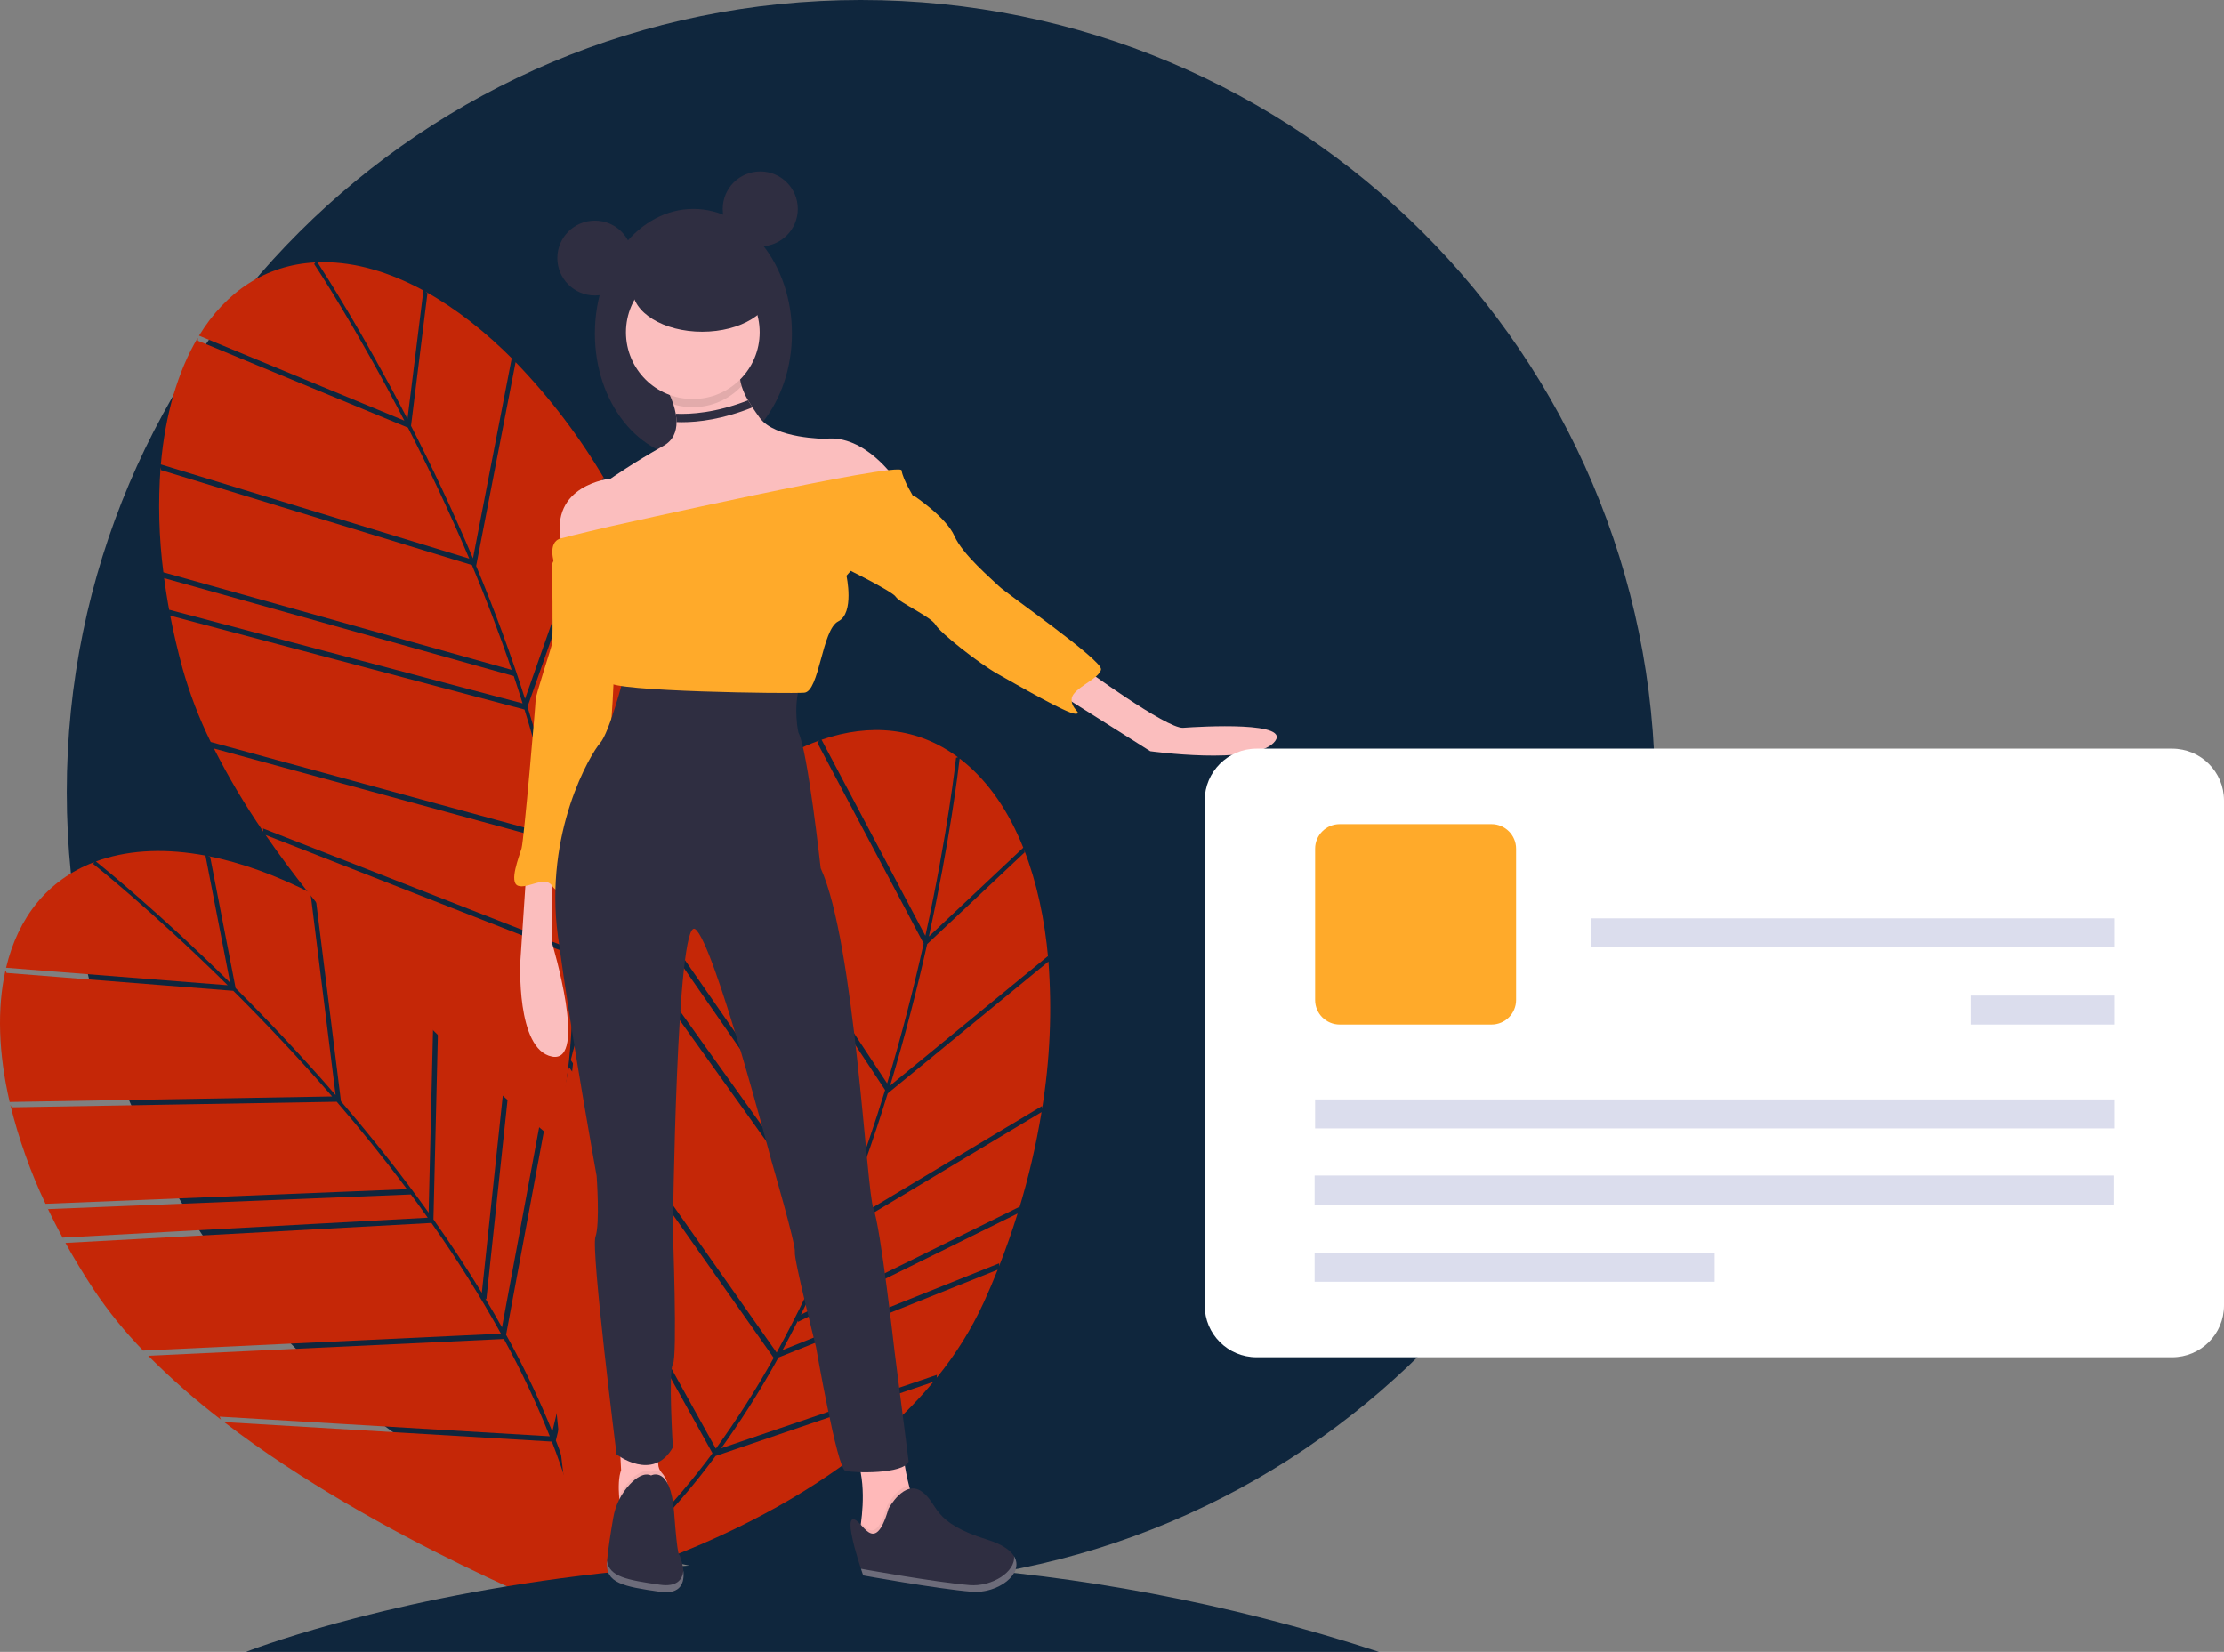 <svg width="276" height="205" viewBox="0 0 276 205" fill="none" xmlns="http://www.w3.org/2000/svg">
<rect x="0" y="0" width="276" height="205" fill="#808080" stroke="none"/>
<g clip-path="url(#clip0_225_313)">
<path d="M106.838 196.608C161.267 196.608 205.39 152.596 205.39 98.304C205.39 44.012 161.267 0 106.838 0C52.408 0 8.285 44.012 8.285 98.304C8.285 152.596 52.408 196.608 106.838 196.608Z" fill="#0F263D"/>
<path d="M53.048 36.389L51.008 52.85C53.513 57.74 56.166 63.299 58.696 69.295L63.502 44.474L63.745 44.695C60.231 41.149 56.535 38.262 52.802 36.191L53.048 36.389Z" fill="#C52707"/>
<path d="M50.567 51.993L52.544 36.048C48.344 33.762 44.102 32.512 40.022 32.535C39.81 32.536 39.6 32.543 39.391 32.551C40.21 33.801 44.97 41.165 50.567 51.993Z" fill="#C52707"/>
<path d="M83.227 77.675L83.447 77.971C82.717 75.756 81.912 73.586 81.032 71.461L68.639 99.154L68.533 99.023C68.847 100.385 69.135 101.735 69.4 103.071L83.227 77.675Z" fill="#C52707"/>
<path d="M74.835 59.272L75.069 59.536C71.966 54.252 68.246 49.355 63.987 44.944L59.09 70.238C61.436 75.869 63.457 81.365 65.154 86.727L74.835 59.272Z" fill="#C52707"/>
<path d="M19.93 57.976C19.604 62.326 19.72 66.697 20.275 71.023L63.499 83.129C61.933 78.508 60.247 74.135 58.571 70.125L19.982 58.341L19.93 57.976Z" fill="#C52707"/>
<path d="M21.056 76.036L20.997 75.671L64.853 87.291C64.497 86.148 64.132 85.019 63.759 83.902L20.375 71.75L20.319 71.385C20.514 72.91 20.759 74.46 21.056 76.036Z" fill="#C52707"/>
<path d="M80.635 70.77L80.862 71.052C79.254 67.207 77.387 63.475 75.275 59.882L65.463 87.708C66.574 91.29 67.535 94.798 68.345 98.233L80.635 70.77Z" fill="#C52707"/>
<path d="M71.406 118.487C71.853 126.432 71.274 133.772 69.666 140.424C73.073 135.559 86.341 115.261 86.338 94.213L71.406 118.487Z" fill="#C52707"/>
<path d="M26.553 92.89C28.361 96.462 30.408 99.91 32.679 103.209L32.638 102.808L70.85 117.761C70.558 113.317 69.998 108.895 69.175 104.518L26.553 92.89Z" fill="#C52707"/>
<path d="M50.179 52.201C44.12 40.488 39.059 32.872 38.986 32.763L39.126 32.562C32.934 32.885 28.027 36.205 24.699 41.659L50.179 52.201Z" fill="#C52707"/>
<path d="M69.598 104.106C69.677 104.521 69.758 104.938 69.832 105.35C70.549 109.302 71.05 113.291 71.332 117.298L86.123 93.254L86.332 93.55C86.3 89.844 85.798 86.158 84.838 82.578C84.454 81.173 84.038 79.783 83.59 78.408L69.598 104.106Z" fill="#C52707"/>
<path d="M58.234 69.326C55.729 63.399 53.105 57.907 50.629 53.074L24.564 42.29L24.532 41.933C22.069 46.089 20.504 51.446 19.96 57.637L58.234 69.326Z" fill="#C52707"/>
<path d="M70.893 118.467L32.96 103.623C46.571 123.411 67.467 140.388 68.802 141.464C70.783 134.119 71.328 126.319 70.893 118.467Z" fill="#C52707"/>
<path d="M69.017 103.774L69.03 103.75C68 98.451 66.684 93.212 65.089 88.055L21.125 76.406C21.537 78.539 22.043 80.71 22.644 82.92C23.532 86.073 24.705 89.139 26.151 92.08L69.017 103.774Z" fill="#C52707"/>
<path d="M127.159 105.78L115.062 117.16C113.864 122.519 112.353 128.488 110.468 134.716L130.04 118.657L130.086 118.982C129.647 114.015 128.646 109.441 127.096 105.47L127.159 105.78Z" fill="#C52707"/>
<path d="M115.27 116.219L126.988 105.196C125.216 100.763 122.747 97.102 119.591 94.524C119.426 94.389 119.26 94.262 119.094 94.135C118.926 95.618 117.883 104.319 115.27 116.219Z" fill="#C52707"/>
<path d="M124.003 156.777L123.983 157.145C124.837 154.975 125.605 152.791 126.286 150.595L99.033 164.04L99.035 163.871C98.405 165.12 97.765 166.343 97.114 167.54L124.003 156.777Z" fill="#C52707"/>
<path d="M129.307 137.265L129.318 137.617C130.306 131.573 130.573 125.434 130.113 119.328L110.168 135.693C108.374 141.522 106.417 147.042 104.295 152.251L129.307 137.265Z" fill="#C52707"/>
<path d="M87.848 101.336C84.816 104.478 82.11 107.918 79.772 111.604L105.321 148.427C107.07 143.872 108.568 139.431 109.841 135.276L87.655 101.65L87.848 101.336Z" fill="#C52707"/>
<path d="M77.168 115.961L77.355 115.643L103.703 152.494C104.159 151.387 104.601 150.285 105.027 149.188L79.384 112.228L79.574 111.911C78.749 113.209 77.947 114.559 77.168 115.961Z" fill="#C52707"/>
<path d="M126.422 149.811L126.416 150.172C127.636 146.188 128.584 142.126 129.255 138.014L103.905 153.203C102.471 156.669 100.968 159.982 99.395 163.143L126.422 149.811Z" fill="#C52707"/>
<path d="M88.802 180.689C84.066 187.094 78.927 192.378 73.435 196.479C79.17 194.899 102.368 187.707 115.824 171.494L88.802 180.689Z" fill="#C52707"/>
<path d="M70.624 132.439C69.733 136.342 69.105 140.299 68.744 144.285L68.969 143.949L88.838 179.777C91.454 176.169 93.851 172.407 96.016 168.512L70.624 132.439Z" fill="#C52707"/>
<path d="M114.838 116.132C117.662 103.256 118.633 94.171 118.647 94.04L118.883 93.975C113.907 90.284 108.006 89.719 101.955 91.802L114.838 116.132Z" fill="#C52707"/>
<path d="M96.605 168.464C96.4 168.834 96.197 169.206 95.99 169.571C94.015 173.071 91.85 176.462 89.506 179.727L116.272 170.619L116.243 170.979C118.589 168.105 120.559 164.947 122.108 161.578C122.711 160.252 123.28 158.917 123.814 157.573L96.605 168.464Z" fill="#C52707"/>
<path d="M110.092 134.446C111.952 128.288 113.443 122.388 114.626 117.091L101.447 92.203L101.651 91.907C97.096 93.541 92.465 96.671 88.088 101.094L110.092 134.446Z" fill="#C52707"/>
<path d="M88.419 180.348L68.696 144.783C66.526 168.682 71.764 195.052 72.104 196.73C78.326 192.333 83.734 186.672 88.419 180.348Z" fill="#C52707"/>
<path d="M96.37 167.838L96.395 167.828C98.99 163.092 101.327 158.219 103.396 153.232L76.984 116.291C75.937 118.195 74.939 120.19 73.989 122.274C72.656 125.267 71.599 128.375 70.832 131.56L96.37 167.838Z" fill="#C52707"/>
<path d="M26.082 106.347L29.242 122.63C33.14 126.508 37.386 130.977 41.65 135.899L38.529 110.813L38.829 110.948C34.388 108.659 29.979 107.053 25.786 106.234L26.082 106.347Z" fill="#C52707"/>
<path d="M28.558 121.951L25.497 106.178C20.794 105.298 16.372 105.418 12.499 106.697C12.298 106.764 12.101 106.835 11.904 106.907C13.07 107.843 19.88 113.379 28.558 121.951Z" fill="#C52707"/>
<path d="M67.577 136.306L67.878 136.52C66.497 134.638 65.059 132.822 63.564 131.073L60.359 161.231L60.218 161.139C60.938 162.338 61.631 163.532 62.296 164.721L67.577 136.306Z" fill="#C52707"/>
<path d="M53.893 121.391L54.197 121.57C49.609 117.502 44.553 113.991 39.136 111.11L42.317 136.675C46.292 141.307 49.918 145.911 53.194 150.487L53.893 121.391Z" fill="#C52707"/>
<path d="M1.275 137.087C2.313 141.324 3.777 145.445 5.646 149.389L50.505 147.576C47.583 143.663 44.625 140.024 41.788 136.728L1.438 137.418L1.275 137.087Z" fill="#C52707"/>
<path d="M7.942 153.915L7.773 153.586L53.082 151.116C52.389 150.139 51.693 149.177 50.992 148.23L5.967 150.05L5.8 149.72C6.458 151.11 7.172 152.508 7.942 153.915Z" fill="#C52707"/>
<path d="M62.972 130.539L63.275 130.736C60.554 127.576 57.622 124.602 54.5 121.836L53.791 151.325C55.958 154.389 57.959 157.429 59.794 160.446L62.972 130.539Z" fill="#C52707"/>
<path d="M68.981 178.764C71.869 186.182 73.592 193.341 74.125 200.163C75.857 194.486 82.186 171.091 75.66 151.075L68.981 178.764Z" fill="#C52707"/>
<path d="M18.393 168.249C21.22 171.089 24.234 173.737 27.416 176.175L27.253 175.806L68.228 178.245C66.573 174.109 64.67 170.076 62.531 166.167L18.393 168.249Z" fill="#C52707"/>
<path d="M28.253 122.268C18.862 112.997 11.688 107.315 11.585 107.233L11.656 107C5.867 109.216 2.229 113.885 0.754 120.098L28.253 122.268Z" fill="#C52707"/>
<path d="M62.806 165.645C63.009 166.015 63.216 166.386 63.414 166.755C65.321 170.293 67.033 173.932 68.543 177.656L75.159 150.229L75.449 150.446C74.271 146.932 72.651 143.58 70.628 140.472C69.828 139.255 69.001 138.061 68.149 136.891L62.806 165.645Z" fill="#C52707"/>
<path d="M41.221 136.071C37.001 131.207 32.804 126.793 28.951 122.961L0.822 120.741L0.68 120.411C-0.375 125.123 -0.203 130.7 1.199 136.756L41.221 136.071Z" fill="#C52707"/>
<path d="M68.487 178.904L27.812 176.482C46.888 191.104 72.022 200.807 73.625 201.418C73.233 193.823 71.334 186.236 68.487 178.904Z" fill="#C52707"/>
<path d="M62.15 165.508L62.155 165.481C59.533 160.76 56.659 156.182 53.543 151.769L8.123 154.246C9.175 156.148 10.329 158.057 11.586 159.973C13.407 162.698 15.473 165.252 17.759 167.603L62.15 165.508Z" fill="#C52707"/>
<path d="M30.519 205C30.519 205 94.218 179.825 171.137 205Z" fill="#0F263D"/>
<path d="M76.83 185.685C76.879 186.358 76.963 187.029 77.08 187.695C77.08 187.695 82.562 191.413 83 187.257C83.285 184.55 82.641 183.327 82.154 182.804L82.146 182.796C81.854 182.488 81.689 182.08 81.685 181.656V176.759L76.861 178.29L77.08 182.446C76.756 183.31 76.751 184.6 76.83 185.685Z" fill="#FFB9B9"/>
<path opacity="0.05" d="M76.83 185.685C76.88 186.358 76.963 187.029 77.08 187.695C77.08 187.695 82.562 191.413 83 187.257C83.285 184.55 82.641 183.327 82.154 182.804C81.964 182.661 81.738 182.572 81.5 182.547C81.263 182.523 81.024 182.563 80.808 182.664C79.931 182.275 78.966 182.925 78.168 183.764C77.627 184.333 77.176 184.981 76.83 185.685Z" fill="black"/>
<path d="M80.808 183.102C80.808 183.102 83.219 181.79 83.658 187.695C84.097 193.6 84.316 192.944 84.316 192.944C84.316 192.944 86.508 198.192 81.904 197.536C77.3 196.88 75.107 196.443 75.326 193.818C75.458 192.237 75.829 189.94 76.103 188.364C76.365 186.804 77.082 185.355 78.167 184.201C78.967 183.361 79.931 182.713 80.808 183.102Z" fill="#2F2E41"/>
<path d="M106.566 190.609L109.08 191.818C109.08 191.818 116.933 193.02 114.442 188.56C113.721 187.227 113.171 185.809 112.804 184.34C112.28 182.293 111.988 180.194 111.935 178.082L105.291 179.006C107.458 181.884 107.183 186.553 106.848 188.998C106.712 189.983 106.566 190.609 106.566 190.609Z" fill="#FFB9B9"/>
<path opacity="0.05" d="M106.566 190.609L109.08 191.818C109.08 191.818 116.933 193.02 114.442 188.56C113.721 187.227 113.171 185.809 112.804 184.34C111.279 184.632 110.118 186.823 110.118 186.823C108.888 191.083 107.781 190.019 106.848 188.998C106.712 189.983 106.566 190.609 106.566 190.609Z" fill="black"/>
<path d="M110.263 187.236C110.263 187.236 112.221 183.542 114.393 185.102C116.565 186.662 115.487 188.891 122.522 191.073C129.557 193.256 124.908 197.887 120.603 197.533C116.299 197.179 107.122 195.512 107.122 195.512C107.122 195.512 104.736 188.698 105.843 188.544C106.951 188.39 108.479 193.417 110.263 187.236Z" fill="#2F2E41"/>
<path opacity="0.3" d="M120.314 196.707C123.108 196.937 126.047 195.066 125.84 193.127C127.176 195.316 123.795 197.796 120.603 197.533C116.299 197.179 107.122 195.512 107.122 195.512C107.122 195.512 107.009 195.191 106.845 194.688C107.112 194.736 116.074 196.359 120.314 196.707Z" fill="white"/>
<path opacity="0.3" d="M75.338 193.693C75.59 195.66 77.778 196.074 81.904 196.662C84.002 196.96 84.687 196.033 84.813 194.935C84.95 196.341 84.55 197.913 81.904 197.536C77.3 196.88 75.107 196.443 75.326 193.818C75.33 193.778 75.334 193.734 75.338 193.693Z" fill="white"/>
<path d="M65.308 108.326L64.581 119.216C64.581 119.216 63.998 130.252 68.511 131.123C73.023 131.994 68.511 117.038 68.511 117.038V107.165L65.308 108.326Z" fill="#FBBEBE"/>
<path d="M69.093 68.687L68.511 69.994C68.511 69.994 68.656 79.141 68.511 79.867C68.365 80.593 66.473 86.256 66.473 86.837C66.473 87.418 65.017 104.261 64.726 105.277C64.435 106.294 63.125 109.488 64.29 109.924C65.454 110.359 67.638 108.617 68.511 109.924C69.384 111.23 70.112 109.924 70.112 109.488C70.112 109.052 70.403 100.776 72.15 98.453C73.897 96.13 75.498 90.903 75.789 89.886C76.08 88.87 76.517 74.204 76.663 73.914C76.808 73.624 76.08 69.703 76.08 69.703L69.093 68.687Z" fill="#FFAA2A"/>
<path d="M77.39 84.078C77.39 84.078 75.644 90.902 74.479 92.209C73.315 93.516 67.492 103.244 69.239 116.167C70.986 129.09 74.042 145.933 74.042 145.933C74.042 145.933 74.479 151.886 73.897 153.483C73.315 155.081 76.517 180.491 76.517 180.491C76.517 180.491 81.03 183.975 83.504 179.619C83.504 179.619 82.922 170.181 83.504 169.31C84.087 168.439 83.504 152.757 83.504 152.757C83.504 152.757 83.941 113.699 86.27 115.296C88.599 116.893 95.732 144.046 95.732 144.046C95.732 144.046 98.789 154.5 98.643 155.371C98.498 156.242 101.263 167.132 101.263 167.132C101.263 167.132 103.884 182.233 104.903 182.523C105.922 182.814 112.181 182.959 112.763 181.362L111.016 167.713C111.016 167.713 109.27 152.177 108.396 149.999C107.523 147.821 106.067 116.893 101.846 107.746C101.846 107.746 100.244 93.081 99.08 90.903C99.08 90.903 98.397 87.91 99.24 85.117C99.24 85.117 78.992 85.24 77.39 84.078Z" fill="#2F2E41"/>
<path d="M86.052 56.853C92.805 56.853 98.279 49.93 98.279 41.389C98.279 32.849 92.805 25.926 86.052 25.926C79.299 25.926 73.824 32.849 73.824 41.389C73.824 49.93 79.299 56.853 86.052 56.853Z" fill="#2F2E41"/>
<path d="M111.162 59.539L109.27 63.605L86.852 70.139C86.852 70.139 71.277 74.64 69.675 67.38C68.074 60.12 75.789 59.394 75.789 59.394C75.789 59.394 78.701 57.361 82.34 55.328C83.557 54.648 83.96 53.545 83.957 52.38C83.954 52.033 83.921 51.687 83.86 51.346C83.789 50.951 83.692 50.562 83.568 50.181C83.26 49.241 82.848 48.337 82.34 47.488C82.34 47.488 91.947 43.713 91.802 45.745C91.74 46.478 91.819 47.215 92.035 47.917C92.233 48.533 92.501 49.124 92.834 49.679C92.997 49.959 93.179 50.249 93.381 50.557C93.643 50.957 93.942 51.382 94.276 51.844C96.169 54.457 102.428 54.457 102.428 54.457C107.377 53.877 111.162 59.539 111.162 59.539Z" fill="#FBBEBE"/>
<path d="M134.307 82.771C134.307 82.771 144.788 90.467 146.826 90.322C148.864 90.176 160.8 89.45 158.035 92.209C155.269 94.968 142.75 93.226 142.75 93.226L131.25 85.966L134.307 82.771Z" fill="#FBBEBE"/>
<path opacity="0.1" d="M92.035 47.917C90.976 49.045 89.621 49.855 88.125 50.255C86.629 50.655 85.051 50.629 83.568 50.181C83.26 49.241 82.848 48.337 82.34 47.488C82.34 47.488 91.947 43.713 91.802 45.745C91.74 46.478 91.819 47.215 92.035 47.917Z" fill="black"/>
<path d="M85.979 49.52C90.561 49.52 94.276 45.815 94.276 41.244C94.276 36.673 90.561 32.968 85.979 32.968C81.397 32.968 77.682 36.673 77.682 41.244C77.682 45.815 81.397 49.52 85.979 49.52Z" fill="#FBBEBE"/>
<path d="M75.644 65.347C75.644 65.347 111.744 57.216 111.89 58.378C112.035 59.539 113.491 61.862 113.491 61.862L105.048 71.446C105.048 71.446 106.067 76.092 104.029 77.109C101.991 78.125 101.7 85.82 99.808 85.966C97.915 86.111 75.789 85.82 75.644 84.659C75.498 83.497 76.226 82.771 75.644 82.481C75.061 82.191 74.188 82.191 74.916 80.739C75.644 79.287 75.644 73.188 75.644 73.188L68.802 69.994C68.802 69.994 67.864 67.288 69.57 66.826C71.277 66.364 75.644 65.347 75.644 65.347Z" fill="#FFAA2A"/>
<path d="M112.181 61.572H113.491C113.491 61.572 117.422 64.186 118.441 66.509C119.459 68.832 123.099 71.881 123.972 72.752C124.845 73.624 136.782 81.9 136.636 83.062C136.491 84.223 133.143 85.385 132.997 86.692C132.852 87.999 134.453 88.579 133.434 88.579C132.415 88.579 126.156 84.949 123.826 83.642C121.497 82.336 116.694 78.561 116.111 77.544C115.529 76.528 111.599 74.785 111.162 74.059C110.725 73.333 103.884 69.994 103.884 69.994L112.181 61.572Z" fill="#FFAA2A"/>
<path d="M73.824 36.67C76.397 36.67 78.482 34.59 78.482 32.024C78.482 29.458 76.397 27.378 73.824 27.378C71.251 27.378 69.166 29.458 69.166 32.024C69.166 34.59 71.251 36.67 73.824 36.67Z" fill="#2F2E41"/>
<path d="M94.349 30.572C96.922 30.572 99.007 28.492 99.007 25.926C99.007 23.36 96.922 21.279 94.349 21.279C91.776 21.279 89.691 23.36 89.691 25.926C89.691 28.492 91.776 30.572 94.349 30.572Z" fill="#2F2E41"/>
<path d="M87.143 41.172C91.927 41.172 95.805 38.799 95.805 35.872C95.805 32.945 91.927 30.572 87.143 30.572C82.36 30.572 78.482 32.945 78.482 35.872C78.482 38.799 82.36 41.172 87.143 41.172Z" fill="#2F2E41"/>
<path d="M92.834 49.679C88.842 51.245 85.688 51.431 83.86 51.346C83.921 51.687 83.954 52.033 83.957 52.38C84.17 52.388 84.398 52.393 84.641 52.393C86.66 52.393 89.677 52.043 93.381 50.557L92.834 49.679Z" fill="#2F2E41"/>
<path d="M269.56 92.909H155.944C152.387 92.909 149.504 95.785 149.504 99.333V162.012C149.504 165.56 152.387 168.436 155.944 168.436H269.56C273.117 168.436 276 165.56 276 162.012V99.333C276 95.785 273.117 92.909 269.56 92.909Z" fill="white"/>
<path opacity="0.3" d="M262.297 145.883H163.143V149.479H262.297V145.883Z" fill="#858DC3"/>
<path opacity="0.3" d="M262.361 136.442H163.207V140.038H262.361V136.442Z" fill="#858DC3"/>
<path opacity="0.3" d="M262.361 123.554H244.633V127.151H262.361V123.554Z" fill="#858DC3"/>
<path opacity="0.3" d="M262.361 113.964H197.46V117.56H262.361V113.964Z" fill="#858DC3"/>
<path opacity="0.3" d="M212.784 155.473H163.143V159.07H212.784V155.473Z" fill="#858DC3"/>
<path d="M185.091 102.275H166.261C164.575 102.275 163.207 103.639 163.207 105.322V124.104C163.207 125.787 164.575 127.151 166.261 127.151H185.091C186.778 127.151 188.146 125.787 188.146 124.104V105.322C188.146 103.639 186.778 102.275 185.091 102.275Z" fill="#FFAA2A"/>
</g>
<defs>
<clipPath id="clip0_225_313">
<rect width="276" height="205" fill="white"/>
</clipPath>
</defs>
</svg>
